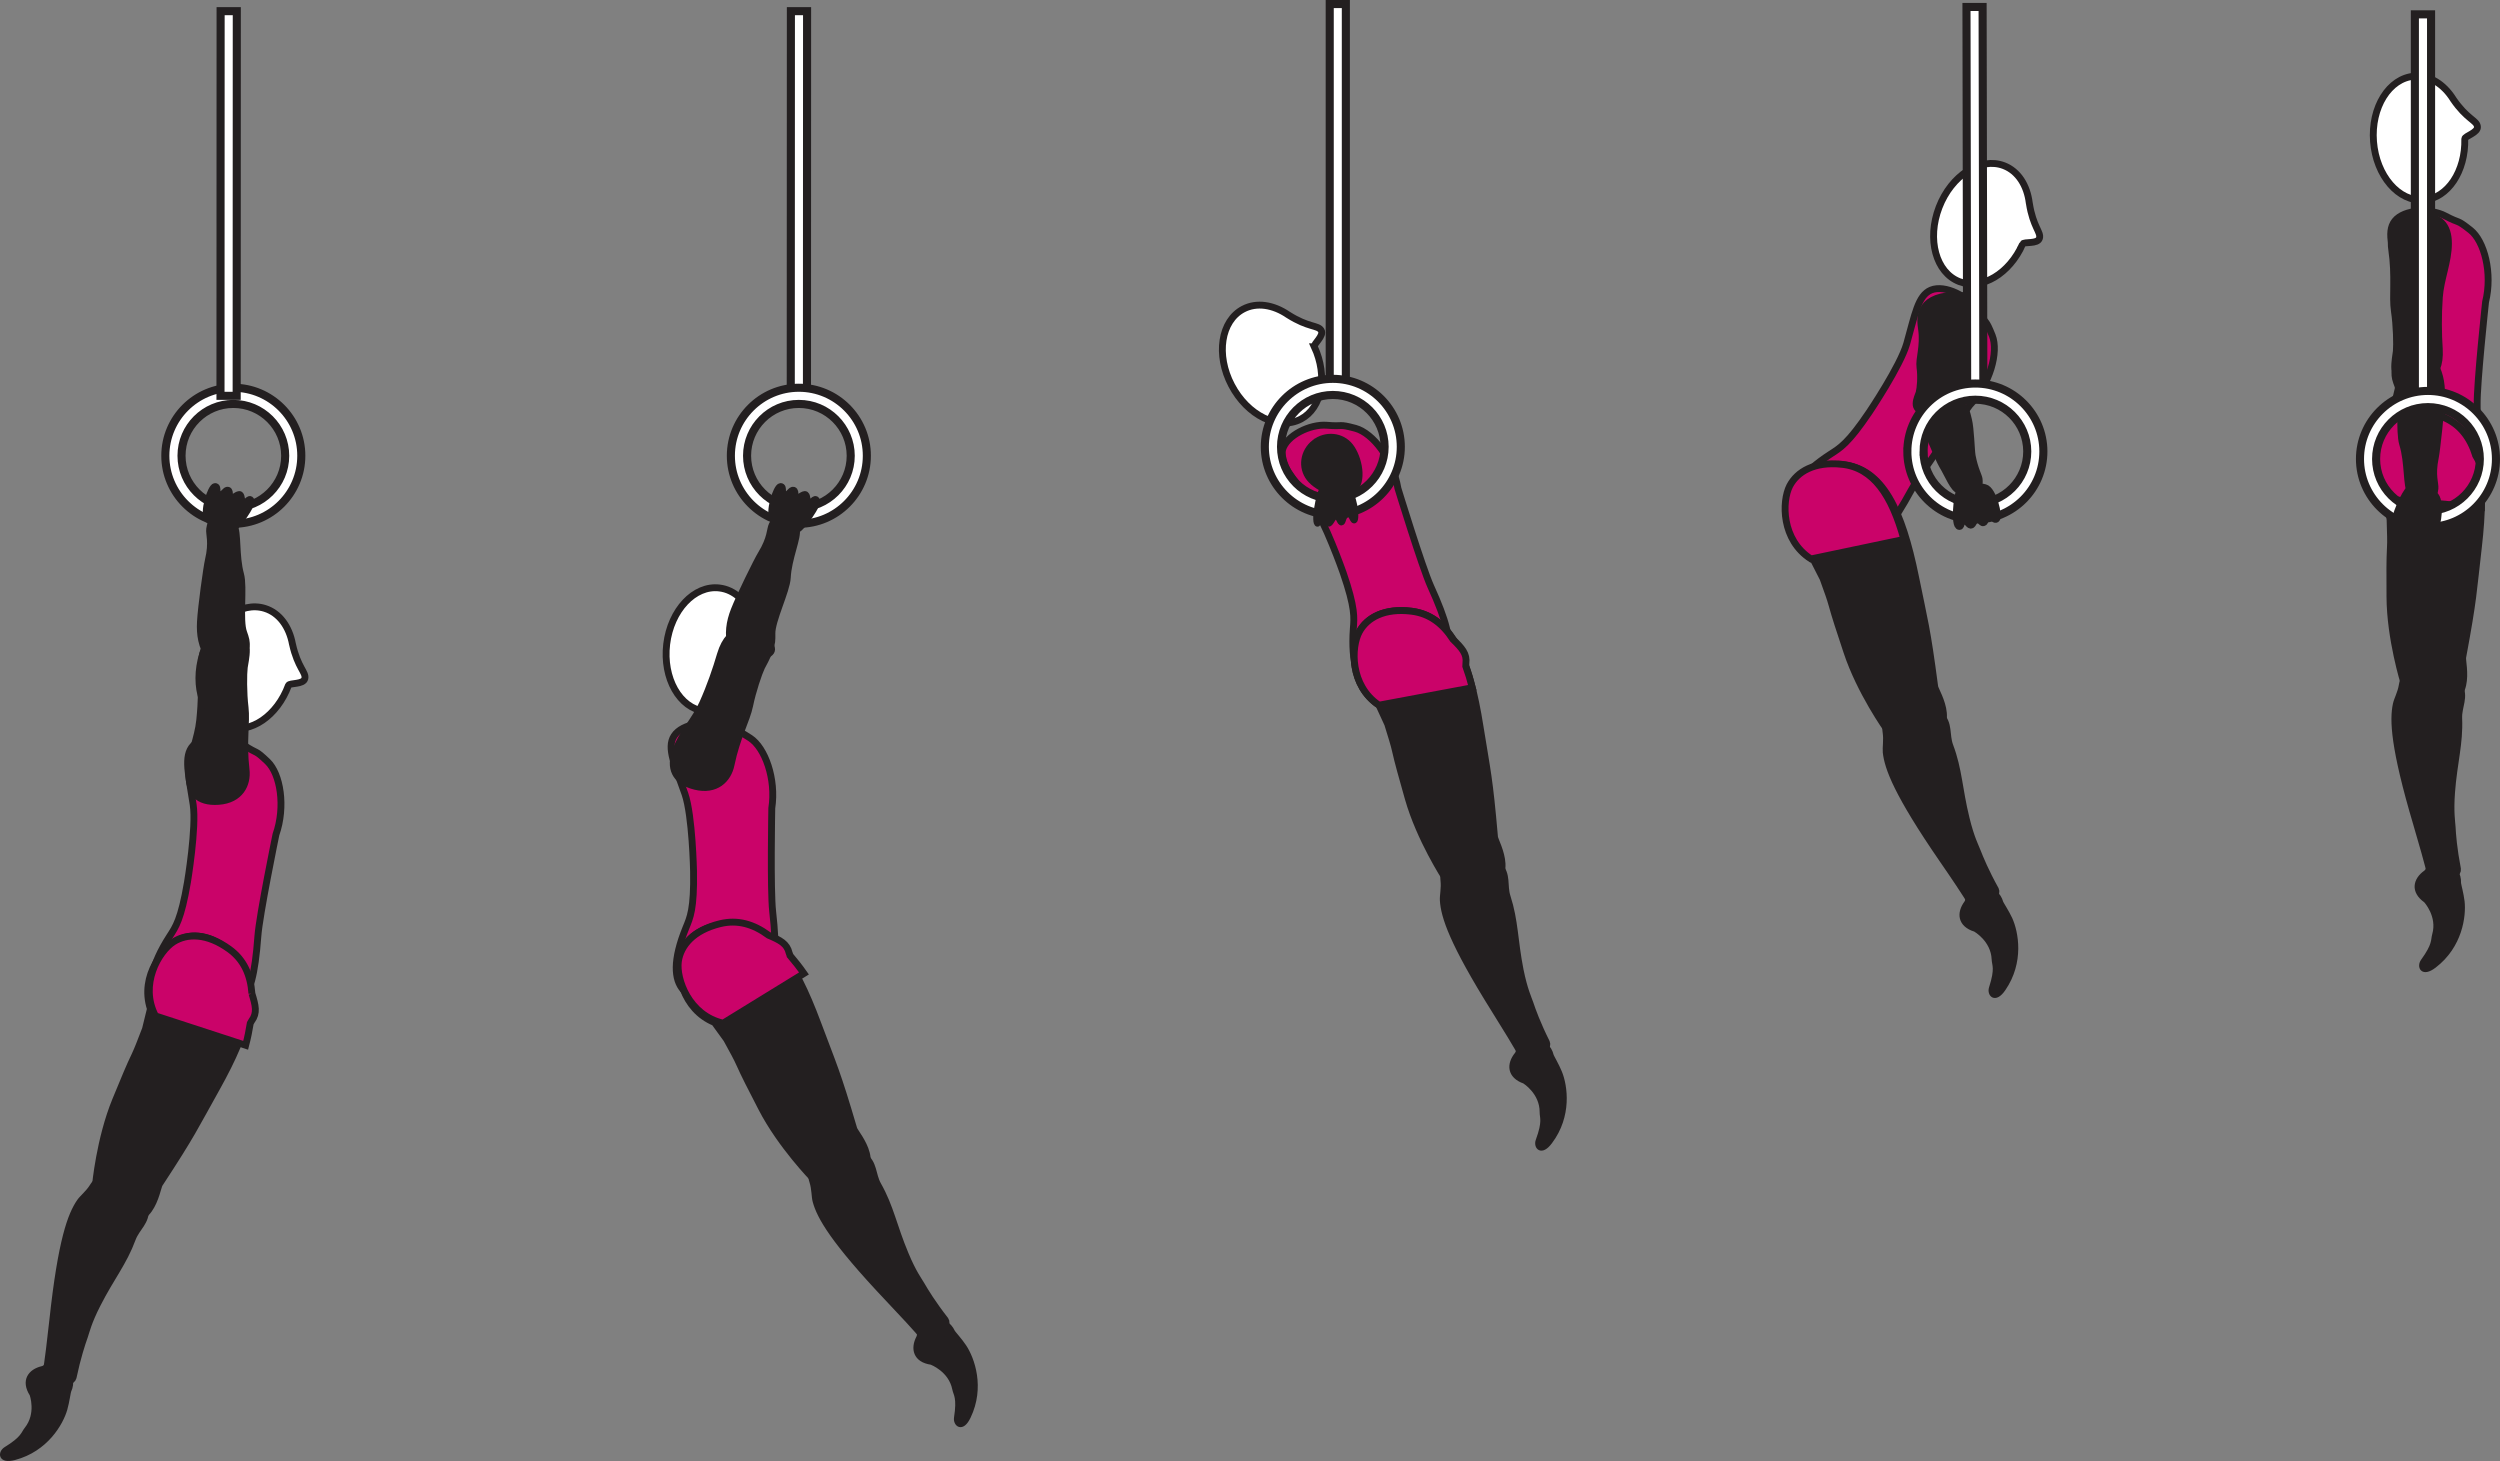 <?xml version="1.0" encoding="UTF-8" standalone="no"?>
<!-- Created with Inkscape (http://www.inkscape.org/) -->

<svg
   version="1.1"
   id="svg1"
   width="205.881"
   height="120.316"
   viewBox="0 0 205.881 120.316"
   sodipodi:docname="cell.svg"
   xmlns:inkscape="http://www.inkscape.org/namespaces/inkscape"
   xmlns:sodipodi="http://sodipodi.sourceforge.net/DTD/sodipodi-0.dtd"
   xmlns="http://www.w3.org/2000/svg"
   xmlns:svg="http://www.w3.org/2000/svg">
  <rect x="0" y="0" width="205.881" height="120.316" fill="#808080" stroke="none"/>
  <sodipodi:namedview
     id="namedview1"
     pagecolor="#ffffff"
     bordercolor="#000000"
     borderopacity="0.25"
     inkscape:showpageshadow="2"
     inkscape:pageopacity="0.0"
     inkscape:pagecheckerboard="0"
     inkscape:deskcolor="#d1d1d1">
    <inkscape:page
       x="0"
       y="0"
       inkscape:label="1"
       id="page1"
       width="205.881"
       height="120.316"
       margin="0"
       bleed="0" />
  </sodipodi:namedview>
  <defs
     id="defs1" />
  <path
     style="fill:#231f20;fill-opacity:1;fill-rule:nonzero;stroke:none"
     d="m 199.756,74.182 c -1.104,-0.781 -0.859,-1.74 -0.015,-2.344 0.255,-0.182 0.285,-0.593 0.547,-0.75 0.598,-0.359 2.281,0.13 2.218,1.63 0,0.11 0.219,0.896 0.292,1.511 0.135,1.203 -0.172,3.688 -2.318,5.323 -1.011,0.776 -1.282,0.036 -0.968,-0.407 1,-1.385 0.817,-1.703 0.948,-2.167 0.448,-1.557 -0.704,-2.796 -0.704,-2.796"
     id="path3" />
  <path
     style="fill:none;stroke:#231f20;stroke-width:0.333;stroke-linecap:butt;stroke-linejoin:miter;stroke-miterlimit:4;stroke-dasharray:none;stroke-opacity:1"
     d="m 199.756,74.182 c -1.104,-0.781 -0.859,-1.74 -0.015,-2.344 0.255,-0.182 0.285,-0.593 0.547,-0.75 0.598,-0.359 2.281,0.13 2.218,1.63 0,0.11 0.219,0.896 0.292,1.511 0.135,1.203 -0.172,3.688 -2.318,5.323 -1.011,0.776 -1.282,0.036 -0.968,-0.407 1,-1.385 0.817,-1.703 0.948,-2.167 0.448,-1.557 -0.704,-2.796 -0.704,-2.796 z"
     id="path4" />
  <path
     style="fill:#231f20;fill-opacity:1;fill-rule:nonzero;stroke:none"
     d="m 200.709,55.453 c -2.255,-0.213 -2.724,0.052 -2.88,1 -0.099,0.625 -0.412,1.177 -0.489,1.557 -0.271,1.271 -0.199,3.516 1.672,9.828 0.421,1.432 1.005,3.443 1.177,4.287 0.271,1.333 2.291,-0.021 2.192,-0.547 -0.323,-1.677 -0.412,-2.865 -0.443,-3.485 -0.026,-0.427 -0.166,-1.181 -0.046,-2.839 0.192,-2.52 0.677,-4.004 0.588,-6.113 -0.036,-0.98 0.552,-1.745 0.026,-2.693 -0.537,-0.943 -1.797,-0.995 -1.797,-0.995"
     id="path5" />
  <path
     style="fill:none;stroke:#231f20;stroke-width:0.566;stroke-linecap:butt;stroke-linejoin:miter;stroke-miterlimit:4;stroke-dasharray:none;stroke-opacity:1"
     d="m 200.709,55.453 c -2.255,-0.213 -2.724,0.052 -2.88,1 -0.099,0.625 -0.412,1.177 -0.489,1.557 -0.271,1.271 -0.199,3.516 1.672,9.828 0.421,1.432 1.005,3.443 1.177,4.287 0.271,1.333 2.291,-0.021 2.192,-0.547 -0.323,-1.677 -0.412,-2.865 -0.443,-3.485 -0.026,-0.427 -0.166,-1.181 -0.046,-2.839 0.192,-2.52 0.677,-4.004 0.588,-6.113 -0.036,-0.98 0.552,-1.745 0.026,-2.693 -0.537,-0.943 -1.797,-0.995 -1.797,-0.995 z"
     id="path6" />
  <path
     style="fill:#ca0369;fill-opacity:1;fill-rule:nonzero;stroke:none"
     d="m 197.813,29.447 c -0.235,3.125 -0.624,3.771 -1.047,4.588 -2.656,5.136 -0.088,6.344 2.782,6.032 3.369,-0.365 4.584,-0.427 4.453,-6.719 -0.036,-1.751 0.692,-8.484 0.692,-8.484 0.584,-2.376 -0.104,-5.011 -1.244,-5.912 -1.208,-0.953 -0.797,-0.489 -2.073,-1.167 -1.214,-0.651 -3.396,-0.552 -4.162,0.421 -0.729,0.937 -0.12,2.489 0.459,4.844 0.459,1.855 0.14,6.396 0.14,6.396"
     id="path7" />
  <path
     style="fill:none;stroke:#231f20;stroke-width:0.566;stroke-linecap:butt;stroke-linejoin:miter;stroke-miterlimit:4;stroke-dasharray:none;stroke-opacity:1"
     d="m 197.813,29.447 c -0.235,3.125 -0.624,3.771 -1.047,4.588 -2.656,5.136 -0.088,6.344 2.782,6.032 3.369,-0.365 4.584,-0.427 4.453,-6.719 -0.036,-1.751 0.692,-8.484 0.692,-8.484 0.584,-2.376 -0.104,-5.011 -1.244,-5.912 -1.208,-0.953 -0.797,-0.489 -2.073,-1.167 -1.214,-0.651 -3.396,-0.552 -4.162,0.421 -0.729,0.937 -0.12,2.489 0.459,4.844 0.459,1.855 0.14,6.396 0.14,6.396 z"
     id="path8" />
  <path
     style="fill:#ffffff;fill-opacity:1;fill-rule:nonzero;stroke:none"
     d="m 202.98,11.437 c 0.01,-0.244 1.125,-0.511 1.041,-1.025 -0.077,-0.516 -0.864,-0.595 -1.989,-2.235 l -0.011,-0.021 c -0.776,-1.229 -1.947,-1.979 -3.197,-1.88 -2.074,0.156 -3.579,2.568 -3.359,5.385 0.219,2.813 2.067,4.969 4.14,4.808 1.979,-0.152 3.443,-2.371 3.375,-5.032"
     id="path9" />
  <path
     style="fill:none;stroke:#231f20;stroke-width:0.566;stroke-linecap:butt;stroke-linejoin:miter;stroke-miterlimit:4;stroke-dasharray:none;stroke-opacity:1"
     d="m 202.98,11.437 c 0.01,-0.244 1.125,-0.511 1.041,-1.025 -0.077,-0.516 -0.864,-0.595 -1.989,-2.235 l -0.011,-0.021 c -0.776,-1.229 -1.947,-1.979 -3.197,-1.88 -2.074,0.156 -3.579,2.568 -3.359,5.385 0.219,2.813 2.067,4.969 4.14,4.808 1.979,-0.152 3.443,-2.371 3.375,-5.032 z"
     id="path10" />
  <path
     style="fill:#231f20;fill-opacity:1;fill-rule:nonzero;stroke:none"
     d="m 199.917,57.802 c 3.948,0.713 2.803,-3.204 2.891,-3.672 0.917,-4.928 0.854,-5.308 1.297,-9.104 0.631,-5.491 0.219,-9.349 -2.869,-10.652 -2.095,-0.88 -3.683,-0.479 -4.604,0.459 -1.022,1.041 -1.954,4.084 -0.074,6.271 l 0.271,1.693 c 0.031,1.161 0.063,1.739 0.027,2.317 -0.054,1 -0.048,2.073 -0.038,4.031 0.016,3.469 1.167,7.136 1.167,7.136 0.041,1.245 1.932,1.521 1.932,1.521"
     id="path11" />
  <path
     style="fill:none;stroke:#231f20;stroke-width:0.566;stroke-linecap:butt;stroke-linejoin:miter;stroke-miterlimit:4;stroke-dasharray:none;stroke-opacity:1"
     d="m 199.917,57.802 c 3.948,0.713 2.803,-3.204 2.891,-3.672 0.917,-4.928 0.854,-5.308 1.297,-9.104 0.631,-5.491 0.219,-9.349 -2.869,-10.652 -2.095,-0.88 -3.683,-0.479 -4.604,0.459 -1.022,1.041 -1.954,4.084 -0.074,6.271 l 0.271,1.693 c 0.031,1.161 0.063,1.739 0.027,2.317 -0.054,1 -0.048,2.073 -0.038,4.031 0.016,3.469 1.167,7.136 1.167,7.136 0.041,1.245 1.932,1.521 1.932,1.521 z"
     id="path12" />
  <path
     style="fill:#ca0369;fill-opacity:1;fill-rule:nonzero;stroke:none"
     d="m 203.881,37.521 c -0.459,-1.485 -1.287,-2.573 -2.645,-3.147 -2.095,-0.88 -3.683,-0.479 -4.604,0.459 -1.022,1.041 -1.954,4.084 -0.068,6.271 l 7.786,0.683 c 0.015,-0.656 -0.005,-1.265 -0.048,-1.849 0.022,-0.077 0.043,-0.151 0.068,-0.219 0.318,-0.74 0.027,-1.297 -0.489,-2.197"
     id="path13" />
  <path
     style="fill:none;stroke:#231f20;stroke-width:0.566;stroke-linecap:butt;stroke-linejoin:miter;stroke-miterlimit:4;stroke-dasharray:none;stroke-opacity:1"
     d="m 203.881,37.521 c -0.459,-1.485 -1.287,-2.573 -2.645,-3.147 -2.095,-0.88 -3.683,-0.479 -4.604,0.459 -1.022,1.041 -1.954,4.084 -0.068,6.271 l 7.786,0.683 c 0.015,-0.656 -0.005,-1.265 -0.048,-1.849 0.022,-0.077 0.043,-0.151 0.068,-0.219 0.318,-0.74 0.027,-1.297 -0.489,-2.197 z"
     id="path14" />
  <path
     style="fill:#231f20;fill-opacity:1;fill-rule:nonzero;stroke:none"
     d="m 198.537,40.567 c -0.38,-0.527 -0.197,-2.464 -0.672,-4 -0.317,-1.036 0.011,-3.765 -0.385,-4.771 -0.359,-0.928 -0.443,-1.385 0.546,-1.98 0.584,-0.353 1.934,-0.656 2.219,-0.233 0.663,0.989 0.839,1.916 0.819,2.989 -0.027,1.213 -0.391,4.505 -0.511,5.104 -0.312,1.495 0.016,2.151 -0.031,2.557 -0.078,0.755 -0.39,0.911 -0.896,0.964 -0.948,0.093 -1.089,-0.631 -1.089,-0.631"
     id="path15" />
  <path
     style="fill:none;stroke:#231f20;stroke-width:0.566;stroke-linecap:butt;stroke-linejoin:miter;stroke-miterlimit:4;stroke-dasharray:none;stroke-opacity:1"
     d="m 198.537,40.567 c -0.38,-0.527 -0.197,-2.464 -0.672,-4 -0.317,-1.036 0.011,-3.765 -0.385,-4.771 -0.359,-0.928 -0.443,-1.385 0.546,-1.98 0.584,-0.353 1.934,-0.656 2.219,-0.233 0.663,0.989 0.839,1.916 0.819,2.989 -0.027,1.213 -0.391,4.505 -0.511,5.104 -0.312,1.495 0.016,2.151 -0.031,2.557 -0.078,0.755 -0.39,0.911 -0.896,0.964 -0.948,0.093 -1.089,-0.631 -1.089,-0.631 z"
     id="path16" />
  <path
     style="fill:#231f20;fill-opacity:1;fill-rule:nonzero;stroke:none"
     d="m 198.094,31.515 c -1.292,-0.079 -0.801,-2.052 -0.749,-2.595 0.047,-0.541 0.02,-2.099 -0.161,-3.307 -0.183,-1.213 0.109,-2.797 -0.224,-5.099 -0.183,-1.208 0.41,-2.5 2.176,-2.683 1.75,-0.183 2.51,0.735 2.5,2.229 -0.004,1.495 -0.64,2.901 -0.75,4.412 -0.109,1.5 -0.088,3.052 -0.005,4.26 0.088,1.38 -0.375,2.099 -0.807,2.312 -1.062,0.537 -1.98,0.469 -1.98,0.469"
     id="path17" />
  <path
     style="fill:none;stroke:#231f20;stroke-width:0.566;stroke-linecap:butt;stroke-linejoin:miter;stroke-miterlimit:4;stroke-dasharray:none;stroke-opacity:1"
     d="m 198.094,31.515 c -1.292,-0.079 -0.801,-2.052 -0.749,-2.595 0.047,-0.541 0.02,-2.099 -0.161,-3.307 -0.183,-1.213 0.109,-2.797 -0.224,-5.099 -0.183,-1.208 0.41,-2.5 2.176,-2.683 1.75,-0.183 2.51,0.735 2.5,2.229 -0.004,1.495 -0.64,2.901 -0.75,4.412 -0.109,1.5 -0.088,3.052 -0.005,4.26 0.088,1.38 -0.375,2.099 -0.807,2.312 -1.062,0.537 -1.98,0.469 -1.98,0.469 z"
     id="path18" />
  <path
     style="fill:#ffffff;fill-opacity:1;fill-rule:nonzero;stroke:#231f20;stroke-width:0.666;stroke-linecap:butt;stroke-linejoin:miter;stroke-miterlimit:4;stroke-dasharray:none;stroke-opacity:1"
     d="m 198.87,32.859 h 1.334 v -31.677 h -1.334 z"
     id="path19" />
  <path
     style="fill:#ffffff;fill-opacity:1;fill-rule:nonzero;stroke:none"
     d="m 195.678,37.797 c 0,-2.355 1.916,-4.271 4.271,-4.271 2.353,0 4.271,1.916 4.271,4.271 0,2.353 -1.918,4.265 -4.271,4.265 -2.355,0 -4.271,-1.912 -4.271,-4.265 m -1.328,0 c 0,3.083 2.51,5.599 5.599,5.599 3.088,0 5.599,-2.516 5.599,-5.599 0,-3.089 -2.511,-5.604 -5.599,-5.604 -3.089,0 -5.599,2.515 -5.599,5.604"
     id="path20" />
  <path
     style="fill:none;stroke:#231f20;stroke-width:0.666;stroke-linecap:butt;stroke-linejoin:miter;stroke-miterlimit:4;stroke-dasharray:none;stroke-opacity:1"
     d="m 195.678,37.797 c 0,-2.355 1.916,-4.271 4.271,-4.271 2.353,0 4.271,1.916 4.271,4.271 0,2.353 -1.918,4.265 -4.271,4.265 -2.355,0 -4.271,-1.912 -4.271,-4.265 z m -1.328,0 c 0,3.083 2.51,5.599 5.599,5.599 3.088,0 5.599,-2.516 5.599,-5.599 0,-3.089 -2.511,-5.604 -5.599,-5.604 -3.089,0 -5.599,2.515 -5.599,5.604 z"
     id="path21" />
  <path
     style="fill:#231f20;fill-opacity:1;fill-rule:nonzero;stroke:none"
     d="m 200.474,40.754 c 0.584,0.391 0.292,2.688 -0.02,2.751 -0.313,0.068 -0.13,-0.683 -0.485,-0.62 -0.353,0.057 -0.391,0.557 -0.619,0.527 -0.25,-0.027 -0.109,-0.615 -0.412,-0.589 -0.13,0.011 -0.464,0.5 -0.64,0.423 -0.152,-0.068 -0.234,-0.584 -0.354,-0.647 -0.194,-0.099 -0.386,0.485 -0.552,0.423 -0.438,-0.172 0.765,-2.604 0.994,-2.672 0.344,-0.095 1.156,-0.229 2.088,0.405"
     id="path22" />
  <path
     style="fill:none;stroke:#231f20;stroke-width:0.566;stroke-linecap:round;stroke-linejoin:round;stroke-miterlimit:4;stroke-dasharray:none;stroke-opacity:1"
     d="m 200.474,40.754 c 0.584,0.391 0.292,2.688 -0.02,2.751 -0.313,0.068 -0.13,-0.683 -0.485,-0.62 -0.353,0.057 -0.391,0.557 -0.619,0.527 -0.25,-0.027 -0.109,-0.615 -0.412,-0.589 -0.13,0.011 -0.464,0.5 -0.64,0.423 -0.152,-0.068 -0.234,-0.584 -0.354,-0.647 -0.194,-0.099 -0.386,0.485 -0.552,0.423 -0.438,-0.172 0.765,-2.604 0.994,-2.672 0.344,-0.095 1.156,-0.229 2.088,0.405 z"
     id="path23" />
  <path
     style="fill:#ffffff;fill-opacity:1;fill-rule:nonzero;stroke:none"
     d="m 14.949,37.531 c 0,-2.355 1.911,-4.267 4.266,-4.267 2.354,0 4.271,1.917 4.271,4.271 0,2.355 -1.917,4.267 -4.271,4.267 -2.355,0 -4.266,-1.917 -4.266,-4.271 m -1.333,0 c 0,3.088 2.511,5.604 5.599,5.604 3.088,0 5.598,-2.511 5.598,-5.6 0.006,-3.088 -2.51,-5.604 -5.598,-5.604 -3.083,0 -5.599,2.511 -5.599,5.6"
     id="path24" />
  <path
     style="fill:none;stroke:#231f20;stroke-width:0.666;stroke-linecap:butt;stroke-linejoin:miter;stroke-miterlimit:4;stroke-dasharray:none;stroke-opacity:1"
     d="m 14.949,37.531 c 0,-2.355 1.911,-4.267 4.266,-4.267 2.354,0 4.271,1.917 4.271,4.271 0,2.355 -1.917,4.267 -4.271,4.267 -2.355,0 -4.266,-1.917 -4.266,-4.271 z m -1.333,0 c 0,3.088 2.511,5.604 5.599,5.604 3.088,0 5.598,-2.511 5.598,-5.6 0.006,-3.088 -2.51,-5.604 -5.598,-5.604 -3.083,0 -5.599,2.511 -5.599,5.6 z"
     id="path25" />
  <path
     style="fill:#231f20;fill-opacity:1;fill-rule:nonzero;stroke:none"
     d="m 2.6,114.833 c -0.724,-1.14 -0.125,-1.932 0.885,-2.167 0.302,-0.068 0.489,-0.437 0.791,-0.478 0.698,-0.1 2.052,0.994 1.427,2.358 -0.046,0.095 -0.151,0.907 -0.323,1.506 -0.333,1.161 -1.573,3.333 -4.182,4.021 -1.233,0.323 -1.197,-0.464 -0.738,-0.751 1.457,-0.896 1.41,-1.26 1.708,-1.634 1.016,-1.271 0.432,-2.855 0.432,-2.855"
     id="path26" />
  <path
     style="fill:none;stroke:#231f20;stroke-width:0.333;stroke-linecap:butt;stroke-linejoin:miter;stroke-miterlimit:4;stroke-dasharray:none;stroke-opacity:1"
     d="m 2.6,114.833 c -0.724,-1.14 -0.125,-1.932 0.885,-2.167 0.302,-0.068 0.489,-0.437 0.791,-0.478 0.698,-0.1 2.052,0.994 1.427,2.358 -0.046,0.095 -0.151,0.907 -0.323,1.506 -0.333,1.161 -1.573,3.333 -4.182,4.021 -1.233,0.323 -1.197,-0.464 -0.738,-0.751 1.457,-0.896 1.41,-1.26 1.708,-1.634 1.016,-1.271 0.432,-2.855 0.432,-2.855 z"
     id="path27" />
  <path
     style="fill:#231f20;fill-opacity:1;fill-rule:nonzero;stroke:none"
     d="m 10.688,97.921 c -2,-1.067 -2.53,-1.004 -3.041,-0.187 -0.334,0.542 -0.834,0.927 -1.052,1.244 -0.739,1.068 -1.537,3.167 -2.244,9.715 -0.162,1.484 -0.402,3.567 -0.569,4.411 -0.256,1.328 2.13,0.865 2.235,0.338 0.353,-1.677 0.729,-2.801 0.938,-3.39 0.14,-0.402 0.296,-1.151 1.052,-2.635 1.145,-2.251 2.161,-3.428 2.896,-5.417 0.343,-0.916 1.181,-1.396 1.057,-2.474 -0.125,-1.073 -1.272,-1.605 -1.272,-1.605"
     id="path28" />
  <path
     style="fill:none;stroke:#231f20;stroke-width:0.566;stroke-linecap:butt;stroke-linejoin:miter;stroke-miterlimit:4;stroke-dasharray:none;stroke-opacity:1"
     d="m 10.688,97.921 c -2,-1.067 -2.53,-1.004 -3.041,-0.187 -0.334,0.542 -0.834,0.927 -1.052,1.244 -0.739,1.068 -1.537,3.167 -2.244,9.715 -0.162,1.484 -0.402,3.567 -0.569,4.411 -0.256,1.328 2.13,0.865 2.235,0.338 0.353,-1.677 0.729,-2.801 0.938,-3.39 0.14,-0.402 0.296,-1.151 1.052,-2.635 1.145,-2.251 2.161,-3.428 2.896,-5.417 0.343,-0.916 1.181,-1.396 1.057,-2.474 -0.125,-1.073 -1.272,-1.605 -1.272,-1.605 z"
     id="path29" />
  <path
     style="fill:#ca0369;fill-opacity:1;fill-rule:nonzero;stroke:none"
     d="m 15.439,72.645 c -0.527,3.089 -0.974,3.693 -1.474,4.469 -3.125,4.864 -0.683,6.307 2.203,6.266 3.39,-0.042 4.609,0.01 5.068,-6.271 0.124,-1.749 1.489,-8.38 1.489,-8.38 0.807,-2.312 0.364,-4.995 -0.688,-6.005 -1.109,-1.057 -0.744,-0.557 -1.953,-1.355 -1.15,-0.755 -3.333,-0.869 -4.176,0.032 -0.819,0.859 -0.36,2.464 0,4.859 0.281,1.89 -0.469,6.385 -0.469,6.385"
     id="path30" />
  <path
     style="fill:none;stroke:#231f20;stroke-width:0.566;stroke-linecap:butt;stroke-linejoin:miter;stroke-miterlimit:4;stroke-dasharray:none;stroke-opacity:1"
     d="m 15.439,72.645 c -0.527,3.089 -0.974,3.693 -1.474,4.469 -3.125,4.864 -0.683,6.307 2.203,6.266 3.39,-0.042 4.609,0.01 5.068,-6.271 0.124,-1.749 1.489,-8.38 1.489,-8.38 0.807,-2.312 0.364,-4.995 -0.688,-6.005 -1.109,-1.057 -0.744,-0.557 -1.953,-1.355 -1.15,-0.755 -3.333,-0.869 -4.176,0.032 -0.819,0.859 -0.36,2.464 0,4.859 0.281,1.89 -0.469,6.385 -0.469,6.385 z"
     id="path31" />
  <path
     style="fill:#ffffff;fill-opacity:1;fill-rule:nonzero;stroke:none"
     d="m 23.756,56.442 c 0.1,-0.224 1.235,-0.052 1.349,-0.568 0.115,-0.511 -0.582,-0.875 -1.016,-2.817 l -0.005,-0.016 c -0.265,-1.432 -1.072,-2.563 -2.271,-2.937 -1.978,-0.62 -4.27,1.057 -5.12,3.751 -0.842,2.697 0.079,5.385 2.058,6.005 1.896,0.599 4.084,-0.917 5.005,-3.417"
     id="path32" />
  <path
     style="fill:none;stroke:#231f20;stroke-width:0.566;stroke-linecap:butt;stroke-linejoin:miter;stroke-miterlimit:4;stroke-dasharray:none;stroke-opacity:1"
     d="m 23.756,56.442 c 0.1,-0.224 1.235,-0.052 1.349,-0.568 0.115,-0.511 -0.582,-0.875 -1.016,-2.817 l -0.005,-0.016 c -0.265,-1.432 -1.072,-2.563 -2.271,-2.937 -1.978,-0.62 -4.27,1.057 -5.12,3.751 -0.842,2.697 0.079,5.385 2.058,6.005 1.896,0.599 4.084,-0.917 5.005,-3.417 z"
     id="path33" />
  <path
     style="fill:#231f20;fill-opacity:1;fill-rule:nonzero;stroke:none"
     d="m 9.058,99.776 c 3.365,2.182 3.818,-1.875 4.074,-2.276 2.744,-4.192 2.837,-4.563 4.703,-7.896 2.697,-4.828 3.801,-8.547 1.453,-10.932 -1.595,-1.62 -3.213,-1.864 -4.428,-1.355 -1.343,0.568 -3.369,3.016 -2.473,5.767 l -0.407,1.661 c -0.416,1.083 -0.62,1.624 -0.864,2.145 -0.437,0.902 -0.844,1.896 -1.589,3.703 -1.323,3.215 -1.667,7.043 -1.667,7.043 -0.452,1.161 1.198,2.14 1.198,2.14"
     id="path34" />
  <path
     style="fill:none;stroke:#231f20;stroke-width:0.566;stroke-linecap:butt;stroke-linejoin:miter;stroke-miterlimit:4;stroke-dasharray:none;stroke-opacity:1"
     d="m 9.058,99.776 c 3.365,2.182 3.818,-1.875 4.074,-2.276 2.744,-4.192 2.837,-4.563 4.703,-7.896 2.697,-4.828 3.801,-8.547 1.453,-10.932 -1.595,-1.62 -3.213,-1.864 -4.428,-1.355 -1.343,0.568 -3.369,3.016 -2.473,5.767 l -0.407,1.661 c -0.416,1.083 -0.62,1.624 -0.864,2.145 -0.437,0.902 -0.844,1.896 -1.589,3.703 -1.323,3.215 -1.667,7.043 -1.667,7.043 -0.452,1.161 1.198,2.14 1.198,2.14 z"
     id="path35" />
  <path
     style="fill:#ca0369;fill-opacity:1;fill-rule:nonzero;stroke:none"
     d="m 20.746,81.822 c -0.114,-1.552 -0.671,-2.796 -1.87,-3.661 -1.844,-1.333 -3.478,-1.301 -4.588,-0.599 -1.23,0.787 -2.828,3.536 -1.485,6.099 l 7.428,2.423 c 0.167,-0.636 0.286,-1.24 0.38,-1.819 0.036,-0.067 0.073,-0.14 0.114,-0.197 0.479,-0.647 0.323,-1.256 0.021,-2.246"
     id="path36" />
  <path
     style="fill:none;stroke:#231f20;stroke-width:0.566;stroke-linecap:butt;stroke-linejoin:miter;stroke-miterlimit:4;stroke-dasharray:none;stroke-opacity:1"
     d="m 20.746,81.822 c -0.114,-1.552 -0.671,-2.796 -1.87,-3.661 -1.844,-1.333 -3.478,-1.301 -4.588,-0.599 -1.23,0.787 -2.828,3.536 -1.485,6.099 l 7.428,2.423 c 0.167,-0.636 0.286,-1.24 0.38,-1.819 0.036,-0.067 0.073,-0.14 0.114,-0.197 0.479,-0.647 0.323,-1.256 0.021,-2.246 z"
     id="path37" />
  <path
     style="fill:#231f20;fill-opacity:1;fill-rule:nonzero;stroke:none"
     d="m 19.262,43.286 c 0.36,0.536 0.125,2.468 0.551,4.021 0.292,1.047 -0.12,3.76 0.251,4.78 0.339,0.933 0.401,1.391 -0.604,1.959 -0.595,0.339 -1.948,0.599 -2.224,0.172 -0.636,-1.011 -0.787,-1.943 -0.729,-3.011 0.062,-1.213 0.52,-4.495 0.656,-5.088 0.354,-1.484 0.047,-2.151 0.104,-2.552 0.103,-0.756 0.417,-0.901 0.917,-0.943 0.957,-0.068 1.078,0.661 1.078,0.661"
     id="path38" />
  <path
     style="fill:none;stroke:#231f20;stroke-width:0.566;stroke-linecap:butt;stroke-linejoin:miter;stroke-miterlimit:4;stroke-dasharray:none;stroke-opacity:1"
     d="m 19.262,43.286 c 0.36,0.536 0.125,2.468 0.551,4.021 0.292,1.047 -0.12,3.76 0.251,4.78 0.339,0.933 0.401,1.391 -0.604,1.959 -0.595,0.339 -1.948,0.599 -2.224,0.172 -0.636,-1.011 -0.787,-1.943 -0.729,-3.011 0.062,-1.213 0.52,-4.495 0.656,-5.088 0.354,-1.484 0.047,-2.151 0.104,-2.552 0.103,-0.756 0.417,-0.901 0.917,-0.943 0.957,-0.068 1.078,0.661 1.078,0.661 z"
     id="path39" />
  <path
     style="fill:#231f20;fill-opacity:1;fill-rule:nonzero;stroke:none"
     d="m 19.444,52.349 c 1.292,0.115 0.735,2.072 0.672,2.609 -0.068,0.541 -0.079,2.099 0.068,3.312 0.145,1.213 -0.193,2.792 0.078,5.104 0.146,1.213 -0.485,2.491 -2.255,2.62 -1.756,0.131 -2.484,-0.806 -2.438,-2.301 0.047,-1.495 0.73,-2.876 0.88,-4.385 0.156,-1.5 0.173,-3.048 0.13,-4.261 -0.052,-1.38 0.438,-2.083 0.87,-2.287 1.078,-0.509 1.995,-0.411 1.995,-0.411"
     id="path40" />
  <path
     style="fill:none;stroke:#231f20;stroke-width:0.566;stroke-linecap:butt;stroke-linejoin:miter;stroke-miterlimit:4;stroke-dasharray:none;stroke-opacity:1"
     d="m 19.444,52.349 c 1.292,0.115 0.735,2.072 0.672,2.609 -0.068,0.541 -0.079,2.099 0.068,3.312 0.145,1.213 -0.193,2.792 0.078,5.104 0.146,1.213 -0.485,2.491 -2.255,2.62 -1.756,0.131 -2.484,-0.806 -2.438,-2.301 0.047,-1.495 0.73,-2.876 0.88,-4.385 0.156,-1.5 0.173,-3.048 0.13,-4.261 -0.052,-1.38 0.438,-2.083 0.87,-2.287 1.078,-0.509 1.995,-0.411 1.995,-0.411 z"
     id="path41" />
  <path
     style="fill:#231f20;fill-opacity:1;fill-rule:nonzero;stroke:none"
     d="m 17.147,42.759 c -0.489,-0.5 0.245,-2.692 0.563,-2.692 0.317,-0.005 -0.006,0.692 0.354,0.708 0.359,0.011 0.494,-0.468 0.713,-0.401 0.235,0.079 -0.015,0.625 0.287,0.661 0.125,0.021 0.552,-0.4 0.708,-0.291 0.136,0.099 0.12,0.624 0.224,0.708 0.167,0.131 0.473,-0.401 0.62,-0.308 0.391,0.256 -1.261,2.407 -1.5,2.423 -0.354,0.025 -1.182,0 -1.969,-0.808"
     id="path42" />
  <path
     style="fill:none;stroke:#231f20;stroke-width:0.566;stroke-linecap:round;stroke-linejoin:round;stroke-miterlimit:4;stroke-dasharray:none;stroke-opacity:1"
     d="m 17.147,42.759 c -0.489,-0.5 0.245,-2.692 0.563,-2.692 0.317,-0.005 -0.006,0.692 0.354,0.708 0.359,0.011 0.494,-0.468 0.713,-0.401 0.235,0.079 -0.015,0.625 0.287,0.661 0.125,0.021 0.552,-0.4 0.708,-0.291 0.136,0.099 0.12,0.624 0.224,0.708 0.167,0.131 0.473,-0.401 0.62,-0.308 0.391,0.256 -1.261,2.407 -1.5,2.423 -0.354,0.025 -1.182,0 -1.969,-0.808 z"
     id="path43" />
  <path
     style="fill:#ffffff;fill-opacity:1;fill-rule:nonzero;stroke:#231f20;stroke-width:0.666;stroke-linecap:butt;stroke-linejoin:miter;stroke-miterlimit:4;stroke-dasharray:none;stroke-opacity:1"
     d="m 65.132,0.921 -0.011,31.677 h 1.334 l 0.01,-31.677 z"
     id="path44" />
  <path
     style="fill:#ffffff;fill-opacity:1;fill-rule:nonzero;stroke:#231f20;stroke-width:0.666;stroke-linecap:butt;stroke-linejoin:miter;stroke-miterlimit:4;stroke-dasharray:none;stroke-opacity:1"
     d="m 18.168,0.921 -0.01,31.677 h 1.333 l 0.01,-31.677 z"
     id="path45" />
  <path
     style="fill:#ffffff;fill-opacity:1;fill-rule:nonzero;stroke:none"
     d="m 61.523,37.531 c 0,-2.355 1.91,-4.267 4.265,-4.267 2.353,0 4.271,1.917 4.271,4.271 0,2.355 -1.918,4.267 -4.271,4.267 -2.355,0 -4.265,-1.917 -4.265,-4.271 m -1.334,0 c 0,3.088 2.51,5.604 5.599,5.604 3.088,0 5.599,-2.511 5.599,-5.6 0.005,-3.088 -2.511,-5.604 -5.599,-5.604 -3.084,0 -5.599,2.511 -5.599,5.6"
     id="path46" />
  <path
     style="fill:none;stroke:#231f20;stroke-width:0.666;stroke-linecap:butt;stroke-linejoin:miter;stroke-miterlimit:4;stroke-dasharray:none;stroke-opacity:1"
     d="m 61.523,37.531 c 0,-2.355 1.91,-4.267 4.265,-4.267 2.353,0 4.271,1.917 4.271,4.271 0,2.355 -1.918,4.267 -4.271,4.267 -2.355,0 -4.265,-1.917 -4.265,-4.271 z m -1.334,0 c 0,3.088 2.51,5.604 5.599,5.604 3.088,0 5.599,-2.511 5.599,-5.6 0.005,-3.088 -2.511,-5.604 -5.599,-5.604 -3.084,0 -5.599,2.511 -5.599,5.6 z"
     id="path47" />
  <path
     style="fill:#231f20;fill-opacity:1;fill-rule:nonzero;stroke:none"
     d="m 76.693,112.224 c -1.338,-0.194 -1.552,-1.162 -1.072,-2.083 0.14,-0.272 -0.021,-0.657 0.14,-0.912 0.38,-0.593 2.095,-0.917 2.724,0.443 0.042,0.093 0.599,0.697 0.943,1.218 0.667,1.011 1.516,3.36 0.349,5.792 -0.546,1.151 -1.125,0.61 -1.046,0.078 0.26,-1.692 -0.047,-1.895 -0.142,-2.359 -0.312,-1.593 -1.896,-2.177 -1.896,-2.177"
     id="path48" />
  <path
     style="fill:none;stroke:#231f20;stroke-width:0.333;stroke-linecap:butt;stroke-linejoin:miter;stroke-miterlimit:4;stroke-dasharray:none;stroke-opacity:1"
     d="m 76.693,112.224 c -1.338,-0.194 -1.552,-1.162 -1.072,-2.083 0.14,-0.272 -0.021,-0.657 0.14,-0.912 0.38,-0.593 2.095,-0.917 2.724,0.443 0.042,0.093 0.599,0.697 0.943,1.218 0.667,1.011 1.516,3.36 0.349,5.792 -0.546,1.151 -1.125,0.61 -1.046,0.078 0.26,-1.692 -0.047,-1.895 -0.142,-2.359 -0.312,-1.593 -1.896,-2.177 -1.896,-2.177 z"
     id="path49" />
  <path
     style="fill:#231f20;fill-opacity:1;fill-rule:nonzero;stroke:none"
     d="m 69.048,95.104 c -2.109,0.833 -2.407,1.281 -2.109,2.193 0.193,0.609 0.161,1.239 0.265,1.615 0.339,1.254 1.423,3.218 5.948,8 1.027,1.082 2.459,2.614 2.995,3.286 0.844,1.056 2.032,-1.062 1.704,-1.485 -1.052,-1.349 -1.667,-2.364 -1.98,-2.905 -0.214,-0.371 -0.682,-0.97 -1.323,-2.511 -0.979,-2.333 -1.213,-3.871 -2.255,-5.713 -0.48,-0.855 -0.297,-1.808 -1.198,-2.402 -0.902,-0.609 -2.047,-0.078 -2.047,-0.078"
     id="path50" />
  <path
     style="fill:none;stroke:#231f20;stroke-width:0.566;stroke-linecap:butt;stroke-linejoin:miter;stroke-miterlimit:4;stroke-dasharray:none;stroke-opacity:1"
     d="m 69.048,95.104 c -2.109,0.833 -2.407,1.281 -2.109,2.193 0.193,0.609 0.161,1.239 0.265,1.615 0.339,1.254 1.423,3.218 5.948,8 1.027,1.082 2.459,2.614 2.995,3.286 0.844,1.056 2.032,-1.062 1.704,-1.485 -1.052,-1.349 -1.667,-2.364 -1.98,-2.905 -0.214,-0.371 -0.682,-0.97 -1.323,-2.511 -0.979,-2.333 -1.213,-3.871 -2.255,-5.713 -0.48,-0.855 -0.297,-1.808 -1.198,-2.402 -0.902,-0.609 -2.047,-0.078 -2.047,-0.078 z"
     id="path51" />
  <path
     style="fill:#ca0369;fill-opacity:1;fill-rule:nonzero;stroke:none"
     d="m 57.116,71.75 c 0.052,3.13 -0.281,3.807 -0.631,4.662 -2.177,5.353 0.49,6.328 3.318,5.754 3.324,-0.661 4.532,-0.838 3.829,-7.093 -0.199,-1.74 -0.073,-8.511 -0.073,-8.511 0.369,-2.421 -0.558,-4.978 -1.776,-5.776 -1.287,-0.839 -0.839,-0.412 -2.167,-0.975 -1.271,-0.536 -3.437,-0.244 -4.104,0.797 -0.647,0.995 0.099,2.489 0.896,4.776 0.619,1.808 0.708,6.365 0.708,6.365"
     id="path52" />
  <path
     style="fill:none;stroke:#231f20;stroke-width:0.566;stroke-linecap:butt;stroke-linejoin:miter;stroke-miterlimit:4;stroke-dasharray:none;stroke-opacity:1"
     d="m 57.116,71.75 c 0.052,3.13 -0.281,3.807 -0.631,4.662 -2.177,5.353 0.49,6.328 3.318,5.754 3.324,-0.661 4.532,-0.838 3.829,-7.093 -0.199,-1.74 -0.073,-8.511 -0.073,-8.511 0.369,-2.421 -0.558,-4.978 -1.776,-5.776 -1.287,-0.839 -0.839,-0.412 -2.167,-0.975 -1.271,-0.536 -3.437,-0.244 -4.104,0.797 -0.647,0.995 0.099,2.489 0.896,4.776 0.619,1.808 0.708,6.365 0.708,6.365 z"
     id="path53" />
  <path
     style="fill:#ffffff;fill-opacity:1;fill-rule:nonzero;stroke:none"
     d="m 62.319,54.291 c 0.057,-0.235 1.204,-0.276 1.224,-0.803 0.021,-0.52 -0.74,-0.749 -1.522,-2.577 l -0.004,-0.021 c -0.521,-1.359 -1.526,-2.323 -2.772,-2.469 -2.061,-0.249 -4.004,1.824 -4.342,4.625 -0.334,2.808 1.062,5.281 3.124,5.527 1.974,0.239 3.844,-1.652 4.292,-4.281"
     id="path54" />
  <path
     style="fill:none;stroke:#231f20;stroke-width:0.566;stroke-linecap:butt;stroke-linejoin:miter;stroke-miterlimit:4;stroke-dasharray:none;stroke-opacity:1"
     d="m 62.319,54.291 c 0.057,-0.235 1.204,-0.276 1.224,-0.803 0.021,-0.52 -0.74,-0.749 -1.522,-2.577 l -0.004,-0.021 c -0.521,-1.359 -1.526,-2.323 -2.772,-2.469 -2.061,-0.249 -4.004,1.824 -4.342,4.625 -0.334,2.808 1.062,5.281 3.124,5.527 1.974,0.239 3.844,-1.652 4.292,-4.281 z"
     id="path55" />
  <path
     style="fill:#231f20;fill-opacity:1;fill-rule:nonzero;stroke:none"
     d="m 69.403,97.552 c 3.842,-1.156 1.046,-4.126 0.91,-4.578 -1.416,-4.808 -1.64,-5.12 -2.978,-8.704 -1.927,-5.177 -4.042,-8.426 -7.386,-8.186 -2.265,0.166 -3.5,1.238 -3.896,2.5 -0.437,1.39 0.115,4.52 2.787,5.618 l 1.005,1.386 c 0.558,1.021 0.839,1.521 1.072,2.048 0.407,0.916 0.902,1.869 1.798,3.609 1.588,3.088 4.281,5.833 4.281,5.833 0.593,1.094 2.407,0.474 2.407,0.474"
     id="path56" />
  <path
     style="fill:none;stroke:#231f20;stroke-width:0.566;stroke-linecap:butt;stroke-linejoin:miter;stroke-miterlimit:4;stroke-dasharray:none;stroke-opacity:1"
     d="m 69.403,97.552 c 3.842,-1.156 1.046,-4.126 0.91,-4.578 -1.416,-4.808 -1.64,-5.12 -2.978,-8.704 -1.927,-5.177 -4.042,-8.426 -7.386,-8.186 -2.265,0.166 -3.5,1.238 -3.896,2.5 -0.437,1.39 0.115,4.52 2.787,5.618 l 1.005,1.386 c 0.558,1.021 0.839,1.521 1.072,2.048 0.407,0.916 0.902,1.869 1.798,3.609 1.588,3.088 4.281,5.833 4.281,5.833 0.593,1.094 2.407,0.474 2.407,0.474 z"
     id="path57" />
  <path
     style="fill:#ca0369;fill-opacity:1;fill-rule:nonzero;stroke:none"
     d="m 65.069,78.702 c -0.032,-0.072 -0.057,-0.145 -0.078,-0.213 -0.183,-0.787 -0.746,-1.063 -1.692,-1.468 -1.256,-0.928 -2.568,-1.303 -4,-0.953 -2.21,0.541 -3.251,1.806 -3.434,3.109 -0.197,1.448 0.866,4.448 3.688,5.083 l 6.656,-4.094 c -0.38,-0.541 -0.76,-1.016 -1.14,-1.464"
     id="path58" />
  <path
     style="fill:none;stroke:#231f20;stroke-width:0.566;stroke-linecap:butt;stroke-linejoin:miter;stroke-miterlimit:4;stroke-dasharray:none;stroke-opacity:1"
     d="m 65.069,78.702 c -0.032,-0.072 -0.057,-0.145 -0.078,-0.213 -0.183,-0.787 -0.746,-1.063 -1.692,-1.468 -1.256,-0.928 -2.568,-1.303 -4,-0.953 -2.21,0.541 -3.251,1.806 -3.434,3.109 -0.197,1.448 0.866,4.448 3.688,5.083 l 6.656,-4.094 c -0.38,-0.541 -0.76,-1.016 -1.14,-1.464 z"
     id="path59" />
  <path
     style="fill:#231f20;fill-opacity:1;fill-rule:nonzero;stroke:none"
     d="m 65.575,43.593 c 0.17,0.62 -0.663,2.381 -0.74,3.985 -0.058,1.088 -1.298,3.536 -1.266,4.62 0.02,0.989 -0.057,1.447 -1.188,1.671 -0.672,0.136 -2.046,-0.041 -2.166,-0.541 -0.287,-1.151 -0.136,-2.088 0.25,-3.083 0.443,-1.136 1.906,-4.104 2.228,-4.625 0.798,-1.297 0.715,-2.027 0.896,-2.391 0.334,-0.683 0.683,-0.724 1.167,-0.604 0.932,0.235 0.819,0.968 0.819,0.968"
     id="path60" />
  <path
     style="fill:none;stroke:#231f20;stroke-width:0.566;stroke-linecap:butt;stroke-linejoin:miter;stroke-miterlimit:4;stroke-dasharray:none;stroke-opacity:1"
     d="m 65.575,43.593 c 0.17,0.62 -0.663,2.381 -0.74,3.985 -0.058,1.088 -1.298,3.536 -1.266,4.62 0.02,0.989 -0.057,1.447 -1.188,1.671 -0.672,0.136 -2.046,-0.041 -2.166,-0.541 -0.287,-1.151 -0.136,-2.088 0.25,-3.083 0.443,-1.136 1.906,-4.104 2.228,-4.625 0.798,-1.297 0.715,-2.027 0.896,-2.391 0.334,-0.683 0.683,-0.724 1.167,-0.604 0.932,0.235 0.819,0.968 0.819,0.968 z"
     id="path61" />
  <path
     style="fill:#231f20;fill-opacity:1;fill-rule:nonzero;stroke:none"
     d="m 62.892,52.25 c 1.192,0.515 0.052,2.203 -0.177,2.692 -0.235,0.495 -0.735,1.964 -0.979,3.161 -0.245,1.204 -1.063,2.593 -1.532,4.871 -0.244,1.203 -1.244,2.208 -2.963,1.78 -1.704,-0.427 -2.105,-1.547 -1.589,-2.952 0.516,-1.401 1.593,-2.505 2.213,-3.885 0.62,-1.376 1.12,-2.839 1.459,-4.005 0.391,-1.328 1.073,-1.839 1.547,-1.896 1.188,-0.147 2.021,0.235 2.021,0.235"
     id="path62" />
  <path
     style="fill:none;stroke:#231f20;stroke-width:0.566;stroke-linecap:butt;stroke-linejoin:miter;stroke-miterlimit:4;stroke-dasharray:none;stroke-opacity:1"
     d="m 62.892,52.25 c 1.192,0.515 0.052,2.203 -0.177,2.692 -0.235,0.495 -0.735,1.964 -0.979,3.161 -0.245,1.204 -1.063,2.593 -1.532,4.871 -0.244,1.203 -1.244,2.208 -2.963,1.78 -1.704,-0.427 -2.105,-1.547 -1.589,-2.952 0.516,-1.401 1.593,-2.505 2.213,-3.885 0.62,-1.376 1.12,-2.839 1.459,-4.005 0.391,-1.328 1.073,-1.839 1.547,-1.896 1.188,-0.147 2.021,0.235 2.021,0.235 z"
     id="path63" />
  <path
     style="fill:#231f20;fill-opacity:1;fill-rule:nonzero;stroke:none"
     d="m 63.72,42.759 c -0.489,-0.5 0.245,-2.692 0.563,-2.692 0.317,-0.005 -0.006,0.692 0.353,0.708 0.355,0.011 0.496,-0.468 0.715,-0.401 0.233,0.079 -0.016,0.625 0.285,0.661 0.125,0.021 0.553,-0.4 0.709,-0.291 0.135,0.099 0.115,0.624 0.224,0.708 0.167,0.131 0.468,-0.401 0.62,-0.308 0.39,0.256 -1.266,2.407 -1.505,2.423 -0.355,0.025 -1.177,0 -1.964,-0.808"
     id="path64" />
  <path
     style="fill:none;stroke:#231f20;stroke-width:0.566;stroke-linecap:round;stroke-linejoin:round;stroke-miterlimit:4;stroke-dasharray:none;stroke-opacity:1"
     d="m 63.72,42.759 c -0.489,-0.5 0.245,-2.692 0.563,-2.692 0.317,-0.005 -0.006,0.692 0.353,0.708 0.355,0.011 0.496,-0.468 0.715,-0.401 0.233,0.079 -0.016,0.625 0.285,0.661 0.125,0.021 0.553,-0.4 0.709,-0.291 0.135,0.099 0.115,0.624 0.224,0.708 0.167,0.131 0.468,-0.401 0.62,-0.308 0.39,0.256 -1.266,2.407 -1.505,2.423 -0.355,0.025 -1.177,0 -1.964,-0.808 z"
     id="path65" />
  <path
     style="fill:#231f20;fill-opacity:1;fill-rule:nonzero;stroke:none"
     d="m 162.652,76.568 c -1.292,-0.402 -1.354,-1.391 -0.74,-2.224 0.182,-0.251 0.089,-0.647 0.281,-0.88 0.469,-0.527 2.209,-0.584 2.62,0.858 0.032,0.099 0.485,0.787 0.745,1.35 0.5,1.104 0.974,3.552 -0.552,5.776 -0.718,1.052 -1.208,0.432 -1.046,-0.084 0.525,-1.63 0.244,-1.875 0.224,-2.354 -0.063,-1.625 -1.532,-2.442 -1.532,-2.442"
     id="path66" />
  <path
     style="fill:none;stroke:#231f20;stroke-width:0.333;stroke-linecap:butt;stroke-linejoin:miter;stroke-miterlimit:4;stroke-dasharray:none;stroke-opacity:1"
     d="m 162.652,76.568 c -1.292,-0.402 -1.354,-1.391 -0.74,-2.224 0.182,-0.251 0.089,-0.647 0.281,-0.88 0.469,-0.527 2.209,-0.584 2.62,0.858 0.032,0.099 0.485,0.787 0.745,1.35 0.5,1.104 0.974,3.552 -0.552,5.776 -0.718,1.052 -1.208,0.432 -1.046,-0.084 0.525,-1.63 0.244,-1.875 0.224,-2.354 -0.063,-1.625 -1.532,-2.442 -1.532,-2.442 z"
     id="path67" />
  <path
     style="fill:#231f20;fill-opacity:1;fill-rule:nonzero;stroke:none"
     d="m 157.75,58.469 c -2.208,0.5 -2.572,0.895 -2.426,1.839 0.093,0.629 -0.026,1.249 0.01,1.64 0.14,1.287 0.907,3.396 4.635,8.817 0.855,1.235 2.027,2.969 2.448,3.713 0.672,1.183 2.177,-0.733 1.923,-1.197 -0.834,-1.5 -1.282,-2.599 -1.511,-3.183 -0.151,-0.396 -0.516,-1.062 -0.912,-2.681 -0.604,-2.453 -0.599,-4.011 -1.343,-5.991 -0.344,-0.921 -0.016,-1.833 -0.813,-2.567 -0.796,-0.735 -2.011,-0.391 -2.011,-0.391"
     id="path68" />
  <path
     style="fill:none;stroke:#231f20;stroke-width:0.566;stroke-linecap:butt;stroke-linejoin:miter;stroke-miterlimit:4;stroke-dasharray:none;stroke-opacity:1"
     d="m 157.75,58.469 c -2.208,0.5 -2.572,0.895 -2.426,1.839 0.093,0.629 -0.026,1.249 0.01,1.64 0.14,1.287 0.907,3.396 4.635,8.817 0.855,1.235 2.027,2.969 2.448,3.713 0.672,1.183 2.177,-0.733 1.923,-1.197 -0.834,-1.5 -1.282,-2.599 -1.511,-3.183 -0.151,-0.396 -0.516,-1.062 -0.912,-2.681 -0.604,-2.453 -0.599,-4.011 -1.343,-5.991 -0.344,-0.921 -0.016,-1.833 -0.813,-2.567 -0.796,-0.735 -2.011,-0.391 -2.011,-0.391 z"
     id="path69" />
  <path
     style="fill:#ca0369;fill-opacity:1;fill-rule:nonzero;stroke:none"
     d="m 153.949,33.926 c -1.751,2.6 -2.417,2.964 -3.188,3.464 -4.853,3.136 -3.229,5.459 -0.588,6.615 3.104,1.359 4.192,1.916 7.208,-3.615 0.839,-1.531 4.823,-7.011 4.823,-7.011 1.688,-1.765 2.401,-4.396 1.86,-5.749 -0.574,-1.428 -0.448,-0.819 -1.214,-2.043 -0.734,-1.167 -2.672,-2.171 -3.824,-1.703 -1.098,0.448 -1.338,2.093 -2.005,4.427 -0.531,1.839 -3.072,5.615 -3.072,5.615"
     id="path70" />
  <path
     style="fill:none;stroke:#231f20;stroke-width:0.566;stroke-linecap:butt;stroke-linejoin:miter;stroke-miterlimit:4;stroke-dasharray:none;stroke-opacity:1"
     d="m 153.949,33.926 c -1.751,2.6 -2.417,2.964 -3.188,3.464 -4.853,3.136 -3.229,5.459 -0.588,6.615 3.104,1.359 4.192,1.916 7.208,-3.615 0.839,-1.531 4.823,-7.011 4.823,-7.011 1.688,-1.765 2.401,-4.396 1.86,-5.749 -0.574,-1.428 -0.448,-0.819 -1.214,-2.043 -0.734,-1.167 -2.672,-2.171 -3.824,-1.703 -1.098,0.448 -1.338,2.093 -2.005,4.427 -0.531,1.839 -3.072,5.615 -3.072,5.615 z"
     id="path71" />
  <path
     style="fill:#ffffff;fill-opacity:1;fill-rule:nonzero;stroke:none"
     d="m 166.569,20.098 c 0.115,-0.219 1.239,0.027 1.385,-0.479 0.146,-0.505 -0.526,-0.912 -0.833,-2.88 l -0.005,-0.021 c -0.178,-1.443 -0.912,-2.62 -2.084,-3.073 -1.938,-0.739 -4.328,0.787 -5.344,3.423 -1.015,2.64 -0.266,5.38 1.672,6.125 1.854,0.713 4.13,-0.657 5.209,-3.095"
     id="path72" />
  <path
     style="fill:none;stroke:#231f20;stroke-width:0.566;stroke-linecap:butt;stroke-linejoin:miter;stroke-miterlimit:4;stroke-dasharray:none;stroke-opacity:1"
     d="m 166.569,20.098 c 0.115,-0.219 1.239,0.027 1.385,-0.479 0.146,-0.505 -0.526,-0.912 -0.833,-2.88 l -0.005,-0.021 c -0.178,-1.443 -0.912,-2.62 -2.084,-3.073 -1.938,-0.739 -4.328,0.787 -5.344,3.423 -1.015,2.64 -0.266,5.38 1.672,6.125 1.854,0.713 4.13,-0.657 5.209,-3.095 z"
     id="path73" />
  <path
     style="fill:#231f20;fill-opacity:1;fill-rule:nonzero;stroke:none"
     d="m 157.725,60.937 c 3.973,-0.541 1.672,-3.911 1.604,-4.38 -0.656,-4.969 -0.828,-5.312 -1.584,-9.052 -1.104,-5.417 -2.692,-8.959 -6.031,-9.235 -2.265,-0.192 -3.65,0.683 -4.234,1.86 -0.651,1.307 -0.594,4.484 1.874,5.984 l 0.778,1.527 c 0.394,1.093 0.593,1.635 0.744,2.187 0.265,0.969 0.604,1.989 1.218,3.844 1.09,3.303 3.323,6.432 3.323,6.432 0.423,1.167 2.308,0.833 2.308,0.833"
     id="path74" />
  <path
     style="fill:none;stroke:#231f20;stroke-width:0.566;stroke-linecap:butt;stroke-linejoin:miter;stroke-miterlimit:4;stroke-dasharray:none;stroke-opacity:1"
     d="m 157.725,60.937 c 3.973,-0.541 1.672,-3.911 1.604,-4.38 -0.656,-4.969 -0.828,-5.312 -1.584,-9.052 -1.104,-5.417 -2.692,-8.959 -6.031,-9.235 -2.265,-0.192 -3.65,0.683 -4.234,1.86 -0.651,1.307 -0.594,4.484 1.874,5.984 l 0.778,1.527 c 0.394,1.093 0.593,1.635 0.744,2.187 0.265,0.969 0.604,1.989 1.218,3.844 1.09,3.303 3.323,6.432 3.323,6.432 0.423,1.167 2.308,0.833 2.308,0.833 z"
     id="path75" />
  <path
     style="fill:#ca0369;fill-opacity:1;fill-rule:nonzero;stroke:none"
     d="m 151.668,38.234 c -2.26,-0.235 -3.662,0.609 -4.276,1.771 -0.672,1.303 -0.683,4.479 1.749,6.025 l 7.652,-1.609 c -0.995,-3.619 -2.495,-5.911 -5.125,-6.187"
     id="path76" />
  <path
     style="fill:none;stroke:#231f20;stroke-width:0.566;stroke-linecap:butt;stroke-linejoin:miter;stroke-miterlimit:4;stroke-dasharray:none;stroke-opacity:1"
     d="m 151.668,38.234 c -2.26,-0.235 -3.662,0.609 -4.276,1.771 -0.672,1.303 -0.683,4.479 1.749,6.025 l 7.652,-1.609 c -0.995,-3.619 -2.495,-5.911 -5.125,-6.187 z"
     id="path77" />
  <path
     style="fill:#231f20;fill-opacity:1;fill-rule:nonzero;stroke:none"
     d="m 161.302,40.417 c -0.478,-0.141 -0.864,-1.199 -1.394,-2.089 -0.33,-0.557 -1.246,-2.849 -1.543,-3.577 -0.249,-0.609 -0.577,-0.401 0.323,-1.204 0.537,-0.479 2.037,-0.599 2.406,-0.479 0.85,0.292 0.896,0.844 1.063,1.495 0.188,0.74 0.224,2.557 0.303,2.969 0.213,1.124 0.546,1.656 0.572,1.921 0.046,0.489 0,0.588 -0.5,0.849 -0.958,0.489 -1.23,0.115 -1.23,0.115"
     id="path78" />
  <path
     style="fill:none;stroke:#231f20;stroke-width:0.471;stroke-linecap:butt;stroke-linejoin:miter;stroke-miterlimit:4;stroke-dasharray:none;stroke-opacity:1"
     d="m 161.302,40.417 c -0.478,-0.141 -0.864,-1.199 -1.394,-2.089 -0.33,-0.557 -1.246,-2.849 -1.543,-3.577 -0.249,-0.609 -0.577,-0.401 0.323,-1.204 0.537,-0.479 2.037,-0.599 2.406,-0.479 0.85,0.292 0.896,0.844 1.063,1.495 0.188,0.74 0.224,2.557 0.303,2.969 0.213,1.124 0.546,1.656 0.572,1.921 0.046,0.489 0,0.588 -0.5,0.849 -0.958,0.489 -1.23,0.115 -1.23,0.115 z"
     id="path79" />
  <path
     style="fill:#231f20;fill-opacity:1;fill-rule:nonzero;stroke:none"
     d="m 158.646,33.917 c -1.437,-0.037 -0.738,-1.267 -0.645,-1.6 0.093,-0.339 0.177,-1.301 0.068,-2.047 -0.109,-0.749 0.333,-1.739 0.129,-3.161 -0.109,-0.749 -0.405,-2.672 2.642,-2.839 1.03,-0.057 2.292,0.229 2.057,1.407 -0.177,0.88 0.151,2.833 -0.125,3.943 -0.235,0.937 -0.807,1.792 -0.807,2.547 -0.005,0.855 -0.584,1.297 -1.073,1.443 -1.235,0.344 -2.246,0.308 -2.246,0.308"
     id="path80" />
  <path
     style="fill:none;stroke:#231f20;stroke-width:0.471;stroke-linecap:butt;stroke-linejoin:miter;stroke-miterlimit:4;stroke-dasharray:none;stroke-opacity:1"
     d="m 158.646,33.917 c -1.437,-0.037 -0.738,-1.267 -0.645,-1.6 0.093,-0.339 0.177,-1.301 0.068,-2.047 -0.109,-0.749 0.333,-1.739 0.129,-3.161 -0.109,-0.749 -0.405,-2.672 2.642,-2.839 1.03,-0.057 2.292,0.229 2.057,1.407 -0.177,0.88 0.151,2.833 -0.125,3.943 -0.235,0.937 -0.807,1.792 -0.807,2.547 -0.005,0.855 -0.584,1.297 -1.073,1.443 -1.235,0.344 -2.246,0.308 -2.246,0.308 z"
     id="path81" />
  <path
     style="fill:#ffffff;fill-opacity:1;fill-rule:nonzero;stroke:#231f20;stroke-width:0.666;stroke-linecap:butt;stroke-linejoin:miter;stroke-miterlimit:4;stroke-dasharray:none;stroke-opacity:1"
     d="m 161.944,0.573 0.057,31.677 1.333,-0.005 -0.062,-31.672 z"
     id="path82" />
  <path
     style="fill:#ffffff;fill-opacity:1;fill-rule:nonzero;stroke:none"
     d="m 158.408,37.193 c 0,-2.355 1.905,-4.272 4.26,-4.276 2.353,-0.005 4.276,1.905 4.281,4.26 0,2.349 -1.912,4.271 -4.265,4.276 -2.355,0.005 -4.272,-1.907 -4.276,-4.26 m -1.334,0 c 0.01,3.088 2.526,5.599 5.614,5.588 3.089,-0.005 5.594,-2.521 5.589,-5.609 -0.005,-3.088 -2.521,-5.593 -5.609,-5.588 -3.09,0.004 -5.599,2.52 -5.594,5.609"
     id="path83" />
  <path
     style="fill:none;stroke:#231f20;stroke-width:0.666;stroke-linecap:butt;stroke-linejoin:miter;stroke-miterlimit:4;stroke-dasharray:none;stroke-opacity:1"
     d="m 158.408,37.193 c 0,-2.355 1.905,-4.272 4.26,-4.276 2.353,-0.005 4.276,1.905 4.281,4.26 0,2.349 -1.912,4.271 -4.265,4.276 -2.355,0.005 -4.272,-1.907 -4.276,-4.26 z m -1.334,0 c 0.01,3.088 2.526,5.599 5.614,5.588 3.089,-0.005 5.594,-2.521 5.589,-5.609 -0.005,-3.088 -2.521,-5.593 -5.609,-5.588 -3.09,0.004 -5.599,2.52 -5.594,5.609 z"
     id="path84" />
  <path
     style="fill:#231f20;fill-opacity:1;fill-rule:nonzero;stroke:none"
     d="m 163.469,40.161 c 0.683,0.167 1.209,2.423 0.943,2.589 -0.271,0.171 -0.364,-0.595 -0.676,-0.417 -0.308,0.177 -0.172,0.661 -0.396,0.713 -0.246,0.063 -0.314,-0.536 -0.59,-0.411 -0.118,0.052 -0.26,0.629 -0.452,0.619 -0.166,-0.009 -0.428,-0.463 -0.557,-0.479 -0.215,-0.025 -0.193,0.588 -0.376,0.584 -0.468,-0.011 -0.187,-2.709 0.011,-2.849 0.286,-0.208 1,-0.62 2.093,-0.349"
     id="path85" />
  <path
     style="fill:none;stroke:#231f20;stroke-width:0.566;stroke-linecap:round;stroke-linejoin:round;stroke-miterlimit:4;stroke-dasharray:none;stroke-opacity:1"
     d="m 163.469,40.161 c 0.683,0.167 1.209,2.423 0.943,2.589 -0.271,0.171 -0.364,-0.595 -0.676,-0.417 -0.308,0.177 -0.172,0.661 -0.396,0.713 -0.246,0.063 -0.314,-0.536 -0.59,-0.411 -0.118,0.052 -0.26,0.629 -0.452,0.619 -0.166,-0.009 -0.428,-0.463 -0.557,-0.479 -0.215,-0.025 -0.193,0.588 -0.376,0.584 -0.468,-0.011 -0.187,-2.709 0.011,-2.849 0.286,-0.208 1,-0.62 2.093,-0.349 z"
     id="path86" />
  <path
     style="fill:#ca0369;fill-opacity:1;fill-rule:nonzero;stroke:none"
     d="m 110.605,47.141 c 1.021,2.968 0.912,3.719 0.844,4.635 -0.417,5.765 2.427,5.86 4.937,4.443 2.954,-1.667 4.047,-2.203 1.438,-7.932 -0.719,-1.593 -2.703,-8.073 -2.703,-8.073 -0.401,-2.411 -2.079,-4.552 -3.485,-4.937 -1.479,-0.396 -0.922,-0.131 -2.364,-0.255 -1.37,-0.115 -3.339,0.833 -3.656,2.031 -0.298,1.147 0.874,2.333 2.333,4.271 1.151,1.521 2.656,5.819 2.656,5.819"
     id="path87" />
  <path
     style="fill:none;stroke:#231f20;stroke-width:0.566;stroke-linecap:butt;stroke-linejoin:miter;stroke-miterlimit:4;stroke-dasharray:none;stroke-opacity:1"
     d="m 110.605,47.141 c 1.021,2.968 0.912,3.719 0.844,4.635 -0.417,5.765 2.427,5.86 4.937,4.443 2.954,-1.667 4.047,-2.203 1.438,-7.932 -0.719,-1.593 -2.703,-8.073 -2.703,-8.073 -0.401,-2.411 -2.079,-4.552 -3.485,-4.937 -1.479,-0.396 -0.922,-0.131 -2.364,-0.255 -1.37,-0.115 -3.339,0.833 -3.656,2.031 -0.298,1.147 0.874,2.333 2.333,4.271 1.151,1.521 2.656,5.819 2.656,5.819 z"
     id="path88" />
  <path
     style="fill:#231f20;fill-opacity:1;fill-rule:nonzero;stroke:none"
     d="m 108.162,36.349 c 0.984,-0.781 2.396,-0.641 3.146,0.317 0.75,0.953 1.204,3.052 0.214,3.833 -0.99,0.776 -3.048,-0.068 -3.797,-1.021 -0.751,-0.952 -0.552,-2.353 0.437,-3.129"
     id="path89" />
  <path
     style="fill:none;stroke:#231f20;stroke-width:0.237;stroke-linecap:butt;stroke-linejoin:miter;stroke-miterlimit:4;stroke-dasharray:none;stroke-opacity:1"
     d="m 108.162,36.349 c 0.984,-0.781 2.396,-0.641 3.146,0.317 0.75,0.953 1.204,3.052 0.214,3.833 -0.99,0.776 -3.048,-0.068 -3.797,-1.021 -0.751,-0.952 -0.552,-2.353 0.437,-3.129 z"
     id="path90" />
  <path
     style="fill:#231f20;fill-opacity:1;fill-rule:nonzero;stroke:none"
     d="m 125.532,89.078 c -1.276,-0.453 -1.296,-1.453 -0.646,-2.256 0.198,-0.238 0.115,-0.65 0.323,-0.864 0.484,-0.516 2.229,-0.489 2.579,0.963 0.03,0.109 0.448,0.808 0.681,1.387 0.459,1.118 0.824,3.588 -0.796,5.738 -0.765,1.027 -1.224,0.386 -1.041,-0.12 0.588,-1.609 0.322,-1.869 0.328,-2.338 0.009,-1.63 -1.428,-2.51 -1.428,-2.51"
     id="path91" />
  <path
     style="fill:none;stroke:#231f20;stroke-width:0.333;stroke-linecap:butt;stroke-linejoin:miter;stroke-miterlimit:4;stroke-dasharray:none;stroke-opacity:1"
     d="m 125.532,89.078 c -1.276,-0.453 -1.296,-1.453 -0.646,-2.256 0.198,-0.238 0.115,-0.65 0.323,-0.864 0.484,-0.516 2.229,-0.489 2.579,0.963 0.03,0.109 0.448,0.808 0.681,1.387 0.459,1.118 0.824,3.588 -0.796,5.738 -0.765,1.027 -1.224,0.386 -1.041,-0.12 0.588,-1.609 0.322,-1.869 0.328,-2.338 0.009,-1.63 -1.428,-2.51 -1.428,-2.51 z"
     id="path92" />
  <path
     style="fill:#231f20;fill-opacity:1;fill-rule:nonzero;stroke:none"
     d="m 121.417,70.781 c -2.228,0.401 -2.609,0.781 -2.505,1.735 0.073,0.629 -0.078,1.244 -0.052,1.629 0.078,1.303 0.75,3.439 4.245,9.021 0.792,1.266 1.896,3.047 2.287,3.812 0.62,1.21 2.208,-0.64 1.968,-1.113 -0.766,-1.532 -1.167,-2.652 -1.364,-3.24 -0.14,-0.407 -0.474,-1.093 -0.807,-2.719 -0.491,-2.485 -0.423,-4.037 -1.073,-6.052 -0.303,-0.933 0.062,-1.828 -0.704,-2.594 -0.766,-0.771 -1.995,-0.479 -1.995,-0.479"
     id="path93" />
  <path
     style="fill:none;stroke:#231f20;stroke-width:0.566;stroke-linecap:butt;stroke-linejoin:miter;stroke-miterlimit:4;stroke-dasharray:none;stroke-opacity:1"
     d="m 121.417,70.781 c -2.228,0.401 -2.609,0.781 -2.505,1.735 0.073,0.629 -0.078,1.244 -0.052,1.629 0.078,1.303 0.75,3.439 4.245,9.021 0.792,1.266 1.896,3.047 2.287,3.812 0.62,1.21 2.208,-0.64 1.968,-1.113 -0.766,-1.532 -1.167,-2.652 -1.364,-3.24 -0.14,-0.407 -0.474,-1.093 -0.807,-2.719 -0.491,-2.485 -0.423,-4.037 -1.073,-6.052 -0.303,-0.933 0.062,-1.828 -0.704,-2.594 -0.766,-0.771 -1.995,-0.479 -1.995,-0.479 z"
     id="path94" />
  <path
     style="fill:#ffffff;fill-opacity:1;fill-rule:nonzero;stroke:none"
     d="m 108.241,28.557 c -0.089,-0.229 0.833,-0.912 0.557,-1.355 -0.281,-0.443 -1.032,-0.208 -2.714,-1.276 l -0.015,-0.009 c -1.204,-0.819 -2.573,-1.048 -3.682,-0.464 -1.844,0.964 -2.276,3.776 -0.964,6.271 1.313,2.505 3.865,3.751 5.703,2.792 1.76,-0.923 2.228,-3.541 1.115,-5.959"
     id="path95" />
  <path
     style="fill:none;stroke:#231f20;stroke-width:0.566;stroke-linecap:butt;stroke-linejoin:miter;stroke-miterlimit:4;stroke-dasharray:none;stroke-opacity:1"
     d="m 108.241,28.557 c -0.089,-0.229 0.833,-0.912 0.557,-1.355 -0.281,-0.443 -1.032,-0.208 -2.714,-1.276 l -0.015,-0.009 c -1.204,-0.819 -2.573,-1.048 -3.682,-0.464 -1.844,0.964 -2.276,3.776 -0.964,6.271 1.313,2.505 3.865,3.751 5.703,2.792 1.76,-0.923 2.228,-3.541 1.115,-5.959 z"
     id="path96" />
  <path
     style="fill:#231f20;fill-opacity:1;fill-rule:nonzero;stroke:none"
     d="m 121.288,73.25 c 3.994,-0.37 1.833,-3.833 1.79,-4.313 -0.437,-4.989 -0.593,-5.339 -1.197,-9.115 -0.864,-5.459 -2.297,-9.057 -5.615,-9.484 -2.26,-0.287 -3.682,0.521 -4.317,1.677 -0.708,1.281 -0.781,4.459 1.615,6.057 l 0.718,1.557 c 0.344,1.115 0.52,1.661 0.646,2.224 0.218,0.979 0.516,2.011 1.046,3.896 0.948,3.334 3.047,6.562 3.047,6.562 0.365,1.182 2.267,0.938 2.267,0.938"
     id="path97" />
  <path
     style="fill:none;stroke:#231f20;stroke-width:0.566;stroke-linecap:butt;stroke-linejoin:miter;stroke-miterlimit:4;stroke-dasharray:none;stroke-opacity:1"
     d="m 121.288,73.25 c 3.994,-0.37 1.833,-3.833 1.79,-4.313 -0.437,-4.989 -0.593,-5.339 -1.197,-9.115 -0.864,-5.459 -2.297,-9.057 -5.615,-9.484 -2.26,-0.287 -3.682,0.521 -4.317,1.677 -0.708,1.281 -0.781,4.459 1.615,6.057 l 0.718,1.557 c 0.344,1.115 0.52,1.661 0.646,2.224 0.218,0.979 0.516,2.011 1.046,3.896 0.948,3.334 3.047,6.562 3.047,6.562 0.365,1.182 2.267,0.938 2.267,0.938 z"
     id="path98" />
  <path
     style="fill:#ca0369;fill-opacity:1;fill-rule:nonzero;stroke:none"
     d="m 120.709,54.865 c 0,-0.079 0,-0.157 0.011,-0.229 0.104,-0.797 -0.323,-1.256 -1.063,-1.98 -0.844,-1.307 -1.932,-2.129 -3.391,-2.317 -2.26,-0.287 -3.682,0.527 -4.317,1.677 -0.704,1.276 -0.781,4.459 1.615,6.057 l 7.686,-1.437 c -0.161,-0.636 -0.342,-1.219 -0.541,-1.771"
     id="path99" />
  <path
     style="fill:none;stroke:#231f20;stroke-width:0.566;stroke-linecap:butt;stroke-linejoin:miter;stroke-miterlimit:4;stroke-dasharray:none;stroke-opacity:1"
     d="m 120.709,54.865 c 0,-0.079 0,-0.157 0.011,-0.229 0.104,-0.797 -0.323,-1.256 -1.063,-1.98 -0.844,-1.307 -1.932,-2.129 -3.391,-2.317 -2.26,-0.287 -3.682,0.527 -4.317,1.677 -0.704,1.276 -0.781,4.459 1.615,6.057 l 7.686,-1.437 c -0.161,-0.636 -0.342,-1.219 -0.541,-1.771 z"
     id="path100" />
  <path
     style="fill:#ffffff;fill-opacity:1;fill-rule:nonzero;stroke:#231f20;stroke-width:0.666;stroke-linecap:butt;stroke-linejoin:miter;stroke-miterlimit:4;stroke-dasharray:none;stroke-opacity:1"
     d="m 109.506,31.859 h 1.328 v -31.526 h -1.328 z"
     id="path101" />
  <path
     style="fill:#ffffff;fill-opacity:1;fill-rule:nonzero;stroke:none"
     d="m 109.761,41.062 c -2.353,0 -4.265,-1.912 -4.265,-4.265 0,-2.355 1.912,-4.271 4.265,-4.271 2.355,0 4.265,1.916 4.265,4.271 0,2.353 -1.91,4.265 -4.265,4.265 m 0,-9.864 c -3.083,0 -5.599,2.509 -5.599,5.599 0,3.088 2.516,5.599 5.599,5.599 3.089,0 5.599,-2.511 5.599,-5.599 0,-3.089 -2.51,-5.599 -5.599,-5.599"
     id="path102" />
  <path
     style="fill:none;stroke:#231f20;stroke-width:0.666;stroke-linecap:butt;stroke-linejoin:miter;stroke-miterlimit:4;stroke-dasharray:none;stroke-opacity:1"
     d="m 109.761,41.062 c -2.353,0 -4.265,-1.912 -4.265,-4.265 0,-2.355 1.912,-4.271 4.265,-4.271 2.355,0 4.265,1.916 4.265,4.271 0,2.353 -1.91,4.265 -4.265,4.265 z m 0,-9.864 c -3.083,0 -5.599,2.509 -5.599,5.599 0,3.088 2.516,5.599 5.599,5.599 3.089,0 5.599,-2.511 5.599,-5.599 0,-3.089 -2.51,-5.599 -5.599,-5.599 z"
     id="path103" />
  <path
     style="fill:#231f20;fill-opacity:1;fill-rule:nonzero;stroke:#231f20;stroke-width:0.333;stroke-linecap:round;stroke-linejoin:round;stroke-miterlimit:4;stroke-dasharray:none;stroke-opacity:1"
     d="m 110.922,40.25 c 0.662,0.233 0.948,2.531 0.662,2.671 -0.286,0.141 -0.296,-0.624 -0.63,-0.484 -0.328,0.141 -0.24,0.636 -0.469,0.667 -0.249,0.032 -0.255,-0.572 -0.541,-0.473 -0.12,0.041 -0.323,0.599 -0.516,0.568 -0.167,-0.032 -0.375,-0.505 -0.506,-0.537 -0.208,-0.047 -0.254,0.568 -0.432,0.547 -0.458,-0.063 0.104,-2.713 0.308,-2.839"
     id="path104" />
</svg>
